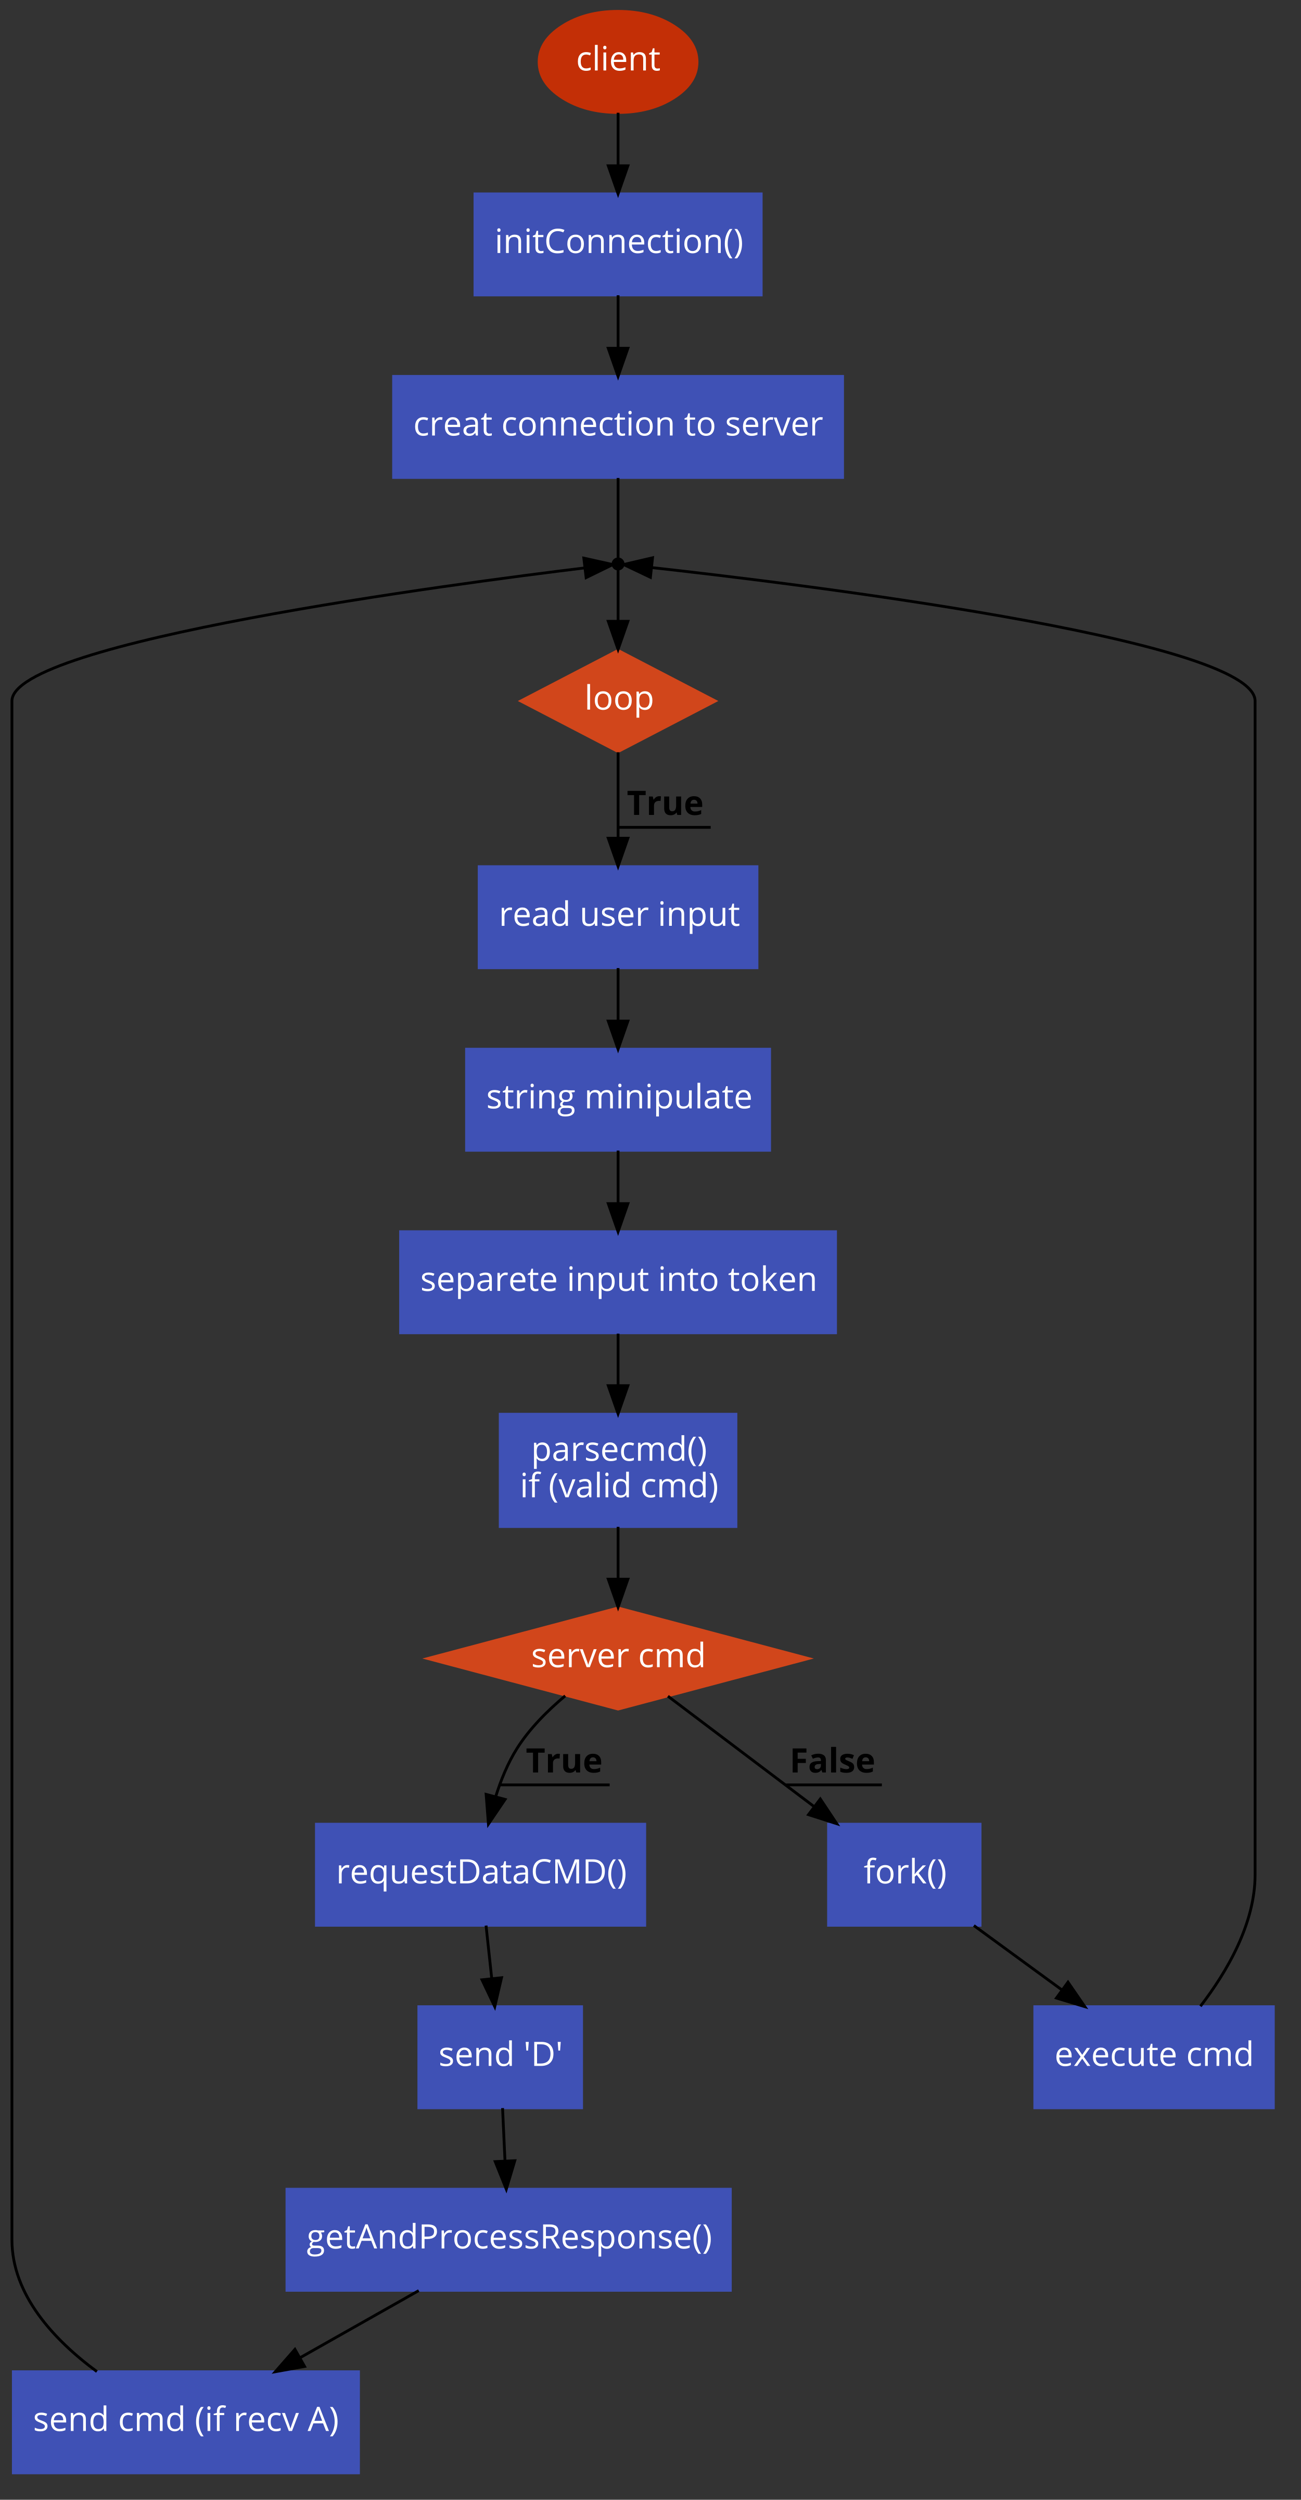 <?xml version="1.0" encoding="UTF-8"?>
<svg xmlns="http://www.w3.org/2000/svg" xmlns:xlink="http://www.w3.org/1999/xlink" width="1153pt" height="2214pt" viewBox="0 0 1153 2214" version="1.1">
<rect x="0" y="0" width="1153" height="2214" fill="#333333" stroke="none"/>
<defs>
<g>
<symbol overflow="visible" id="glyph0-0">
<path style="stroke:none;" d="M 2.812 0 L 2.812 -21.297 L 15.062 -21.297 L 15.062 0 Z M 4.328 -1.516 L 13.547 -1.516 L 13.547 -19.781 L 4.328 -19.781 Z M 4.328 -1.516 "/>
</symbol>
<symbol overflow="visible" id="glyph0-1">
<path style="stroke:none;" d="M 1.672 -7.891 C 1.672 -10.555 2.312 -12.617 3.594 -14.078 C 4.883 -15.535 6.723 -16.266 9.109 -16.266 C 9.879 -16.266 10.645 -16.18 11.406 -16.016 C 12.176 -15.848 12.781 -15.656 13.219 -15.438 L 12.469 -13.375 C 11.938 -13.594 11.352 -13.77 10.719 -13.906 C 10.094 -14.051 9.535 -14.125 9.047 -14.125 C 5.805 -14.125 4.188 -12.051 4.188 -7.906 C 4.188 -5.945 4.582 -4.441 5.375 -3.391 C 6.164 -2.348 7.336 -1.828 8.891 -1.828 C 10.223 -1.828 11.586 -2.113 12.984 -2.688 L 12.984 -0.547 C 11.91 0.016 10.566 0.297 8.953 0.297 C 6.641 0.297 4.848 -0.414 3.578 -1.844 C 2.305 -3.27 1.672 -5.285 1.672 -7.891 Z M 1.672 -7.891 "/>
</symbol>
<symbol overflow="visible" id="glyph0-2">
<path style="stroke:none;" d="M 2.562 0 L 2.562 -22.672 L 4.984 -22.672 L 4.984 0 Z M 2.562 0 "/>
</symbol>
<symbol overflow="visible" id="glyph0-3">
<path style="stroke:none;" d="M 2.359 -20.297 C 2.359 -20.848 2.492 -21.254 2.766 -21.516 C 3.035 -21.773 3.375 -21.906 3.781 -21.906 C 4.176 -21.906 4.516 -21.77 4.797 -21.5 C 5.078 -21.238 5.219 -20.836 5.219 -20.297 C 5.219 -19.754 5.078 -19.348 4.797 -19.078 C 4.516 -18.816 4.176 -18.688 3.781 -18.688 C 3.375 -18.688 3.035 -18.816 2.766 -19.078 C 2.492 -19.348 2.359 -19.754 2.359 -20.297 Z M 2.562 0 L 2.562 -15.969 L 4.984 -15.969 L 4.984 0 Z M 2.562 0 "/>
</symbol>
<symbol overflow="visible" id="glyph0-4">
<path style="stroke:none;" d="M 1.672 -7.859 C 1.672 -10.43 2.305 -12.473 3.578 -13.984 C 4.848 -15.504 6.551 -16.266 8.688 -16.266 C 10.688 -16.266 12.27 -15.602 13.438 -14.281 C 14.602 -12.969 15.188 -11.234 15.188 -9.078 L 15.188 -7.547 L 4.188 -7.547 C 4.227 -5.672 4.695 -4.25 5.594 -3.281 C 6.5 -2.312 7.77 -1.828 9.406 -1.828 C 11.125 -1.828 12.82 -2.188 14.5 -2.906 L 14.5 -0.75 C 13.645 -0.375 12.832 -0.109 12.062 0.047 C 11.301 0.211 10.383 0.297 9.312 0.297 C 6.945 0.297 5.082 -0.422 3.719 -1.859 C 2.352 -3.297 1.672 -5.297 1.672 -7.859 Z M 4.234 -9.516 L 12.594 -9.516 C 12.594 -11.035 12.25 -12.203 11.562 -13.016 C 10.883 -13.828 9.914 -14.234 8.656 -14.234 C 7.375 -14.234 6.348 -13.816 5.578 -12.984 C 4.816 -12.148 4.367 -10.992 4.234 -9.516 Z M 4.234 -9.516 "/>
</symbol>
<symbol overflow="visible" id="glyph0-5">
<path style="stroke:none;" d="M 2.562 0 L 2.562 -15.969 L 4.531 -15.969 L 4.922 -13.781 L 5.047 -13.781 C 5.535 -14.57 6.227 -15.18 7.125 -15.609 C 8.02 -16.047 9.016 -16.266 10.109 -16.266 C 12.035 -16.266 13.484 -15.801 14.453 -14.875 C 15.422 -13.945 15.906 -12.461 15.906 -10.422 L 15.906 0 L 13.5 0 L 13.5 -10.328 C 13.5 -11.629 13.203 -12.598 12.609 -13.234 C 12.016 -13.879 11.086 -14.203 9.828 -14.203 C 8.148 -14.203 6.922 -13.75 6.141 -12.844 C 5.367 -11.945 4.984 -10.457 4.984 -8.375 L 4.984 0 Z M 2.562 0 "/>
</symbol>
<symbol overflow="visible" id="glyph0-6">
<path style="stroke:none;" d="M 0.453 -14.094 L 0.453 -15.25 L 2.734 -16.266 L 3.766 -19.672 L 5.156 -19.672 L 5.156 -15.969 L 9.797 -15.969 L 9.797 -14.094 L 5.156 -14.094 L 5.156 -4.688 C 5.156 -3.727 5.383 -2.988 5.844 -2.469 C 6.301 -1.957 6.926 -1.703 7.719 -1.703 C 8.145 -1.703 8.555 -1.734 8.953 -1.797 C 9.359 -1.859 9.676 -1.926 9.906 -2 L 9.906 -0.141 C 9.645 -0.016 9.258 0.086 8.75 0.172 C 8.238 0.254 7.781 0.297 7.375 0.297 C 4.281 0.297 2.734 -1.332 2.734 -4.594 L 2.734 -14.094 Z M 0.453 -14.094 "/>
</symbol>
<symbol overflow="visible" id="glyph0-7">
<path style="stroke:none;" d="M 1.828 -10.688 C 1.828 -12.875 2.234 -14.789 3.047 -16.438 C 3.867 -18.094 5.055 -19.367 6.609 -20.266 C 8.16 -21.16 9.984 -21.609 12.078 -21.609 C 14.316 -21.609 16.27 -21.203 17.938 -20.391 L 16.891 -18.266 C 15.273 -19.016 13.66 -19.391 12.047 -19.391 C 9.711 -19.391 7.863 -18.609 6.5 -17.047 C 5.145 -15.492 4.469 -13.363 4.469 -10.656 C 4.469 -7.863 5.117 -5.707 6.422 -4.188 C 7.734 -2.664 9.598 -1.906 12.016 -1.906 C 13.504 -1.906 15.203 -2.172 17.109 -2.703 L 17.109 -0.547 C 15.629 0.016 13.805 0.297 11.641 0.297 C 8.504 0.297 6.082 -0.656 4.375 -2.562 C 2.676 -4.469 1.828 -7.176 1.828 -10.688 Z M 1.828 -10.688 "/>
</symbol>
<symbol overflow="visible" id="glyph0-8">
<path style="stroke:none;" d="M 1.672 -8 C 1.672 -10.602 2.32 -12.629 3.625 -14.078 C 4.926 -15.535 6.734 -16.266 9.047 -16.266 C 11.285 -16.266 13.062 -15.52 14.375 -14.031 C 15.688 -12.539 16.344 -10.531 16.344 -8 C 16.344 -5.395 15.688 -3.359 14.375 -1.891 C 13.07 -0.43 11.266 0.297 8.953 0.297 C 7.523 0.297 6.254 -0.035 5.141 -0.703 C 4.035 -1.379 3.18 -2.344 2.578 -3.594 C 1.973 -4.852 1.672 -6.32 1.672 -8 Z M 4.188 -8 C 4.188 -5.957 4.594 -4.398 5.406 -3.328 C 6.219 -2.266 7.414 -1.734 9 -1.734 C 10.582 -1.734 11.785 -2.266 12.609 -3.328 C 13.43 -4.391 13.844 -5.945 13.844 -8 C 13.844 -10.031 13.43 -11.57 12.609 -12.625 C 11.785 -13.676 10.57 -14.203 8.969 -14.203 C 7.383 -14.203 6.191 -13.68 5.391 -12.641 C 4.586 -11.609 4.188 -10.062 4.188 -8 Z M 4.188 -8 "/>
</symbol>
<symbol overflow="visible" id="glyph0-9">
<path style="stroke:none;" d="M 1.188 -8.172 C 1.188 -10.742 1.562 -13.148 2.312 -15.391 C 3.07 -17.641 4.16 -19.609 5.578 -21.297 L 7.938 -21.297 C 6.539 -19.422 5.488 -17.363 4.781 -15.125 C 4.082 -12.883 3.734 -10.578 3.734 -8.203 C 3.734 -5.867 4.094 -3.586 4.812 -1.359 C 5.531 0.859 6.562 2.883 7.906 4.719 L 5.578 4.719 C 4.148 3.07 3.062 1.145 2.312 -1.062 C 1.562 -3.27 1.188 -5.641 1.188 -8.172 Z M 1.188 -8.172 "/>
</symbol>
<symbol overflow="visible" id="glyph0-10">
<path style="stroke:none;" d="M 0.891 -21.297 L 3.25 -21.297 C 4.676 -19.598 5.766 -17.625 6.516 -15.375 C 7.266 -13.125 7.641 -10.723 7.641 -8.172 C 7.641 -5.617 7.258 -3.238 6.5 -1.031 C 5.75 1.164 4.664 3.082 3.25 4.719 L 0.922 4.719 C 2.266 2.895 3.297 0.867 4.016 -1.359 C 4.734 -3.586 5.094 -5.867 5.094 -8.203 C 5.094 -10.578 4.738 -12.883 4.031 -15.125 C 3.332 -17.363 2.285 -19.422 0.891 -21.297 Z M 0.891 -21.297 "/>
</symbol>
<symbol overflow="visible" id="glyph0-11">
<path style="stroke:none;" d="M 2.562 0 L 2.562 -15.969 L 4.562 -15.969 L 4.844 -13.016 L 4.953 -13.016 C 5.547 -14.055 6.258 -14.859 7.094 -15.422 C 7.926 -15.984 8.844 -16.266 9.844 -16.266 C 10.562 -16.266 11.203 -16.207 11.766 -16.094 L 11.422 -13.844 C 10.766 -13.988 10.18 -14.062 9.672 -14.062 C 8.379 -14.062 7.273 -13.535 6.359 -12.484 C 5.441 -11.441 4.984 -10.133 4.984 -8.562 L 4.984 0 Z M 2.562 0 "/>
</symbol>
<symbol overflow="visible" id="glyph0-12">
<path style="stroke:none;" d="M 1.375 -4.422 C 1.375 -7.641 3.953 -9.328 9.109 -9.484 L 11.812 -9.578 L 11.812 -10.562 C 11.812 -11.812 11.539 -12.734 11 -13.328 C 10.469 -13.93 9.609 -14.234 8.422 -14.234 C 7.086 -14.234 5.582 -13.828 3.906 -13.016 L 3.156 -14.859 C 3.945 -15.285 4.812 -15.617 5.75 -15.859 C 6.688 -16.109 7.625 -16.234 8.562 -16.234 C 10.469 -16.234 11.879 -15.812 12.797 -14.969 C 13.711 -14.125 14.172 -12.77 14.172 -10.906 L 14.172 0 L 12.391 0 L 11.906 -2.266 L 11.781 -2.266 C 10.988 -1.266 10.195 -0.586 9.406 -0.234 C 8.613 0.117 7.625 0.297 6.438 0.297 C 4.852 0.297 3.613 -0.109 2.719 -0.922 C 1.82 -1.742 1.375 -2.91 1.375 -4.422 Z M 3.906 -4.391 C 3.906 -3.516 4.172 -2.848 4.703 -2.391 C 5.234 -1.93 5.973 -1.703 6.922 -1.703 C 8.43 -1.703 9.613 -2.113 10.469 -2.938 C 11.332 -3.77 11.766 -4.926 11.766 -6.406 L 11.766 -7.859 L 9.344 -7.75 C 7.414 -7.688 6.023 -7.391 5.172 -6.859 C 4.328 -6.328 3.906 -5.504 3.906 -4.391 Z M 3.906 -4.391 "/>
</symbol>
<symbol overflow="visible" id="glyph0-13">
<path style="stroke:none;" d=""/>
</symbol>
<symbol overflow="visible" id="glyph0-14">
<path style="stroke:none;" d="M 1.547 -12.047 C 1.547 -13.348 2.07 -14.375 3.125 -15.125 C 4.188 -15.883 5.641 -16.266 7.484 -16.266 C 9.203 -16.266 10.883 -15.914 12.531 -15.219 L 11.672 -13.25 C 10.066 -13.906 8.613 -14.234 7.312 -14.234 C 6.164 -14.234 5.301 -14.051 4.719 -13.688 C 4.133 -13.332 3.844 -12.844 3.844 -12.219 C 3.844 -11.781 3.953 -11.41 4.172 -11.109 C 4.391 -10.816 4.738 -10.531 5.219 -10.25 C 5.707 -9.977 6.645 -9.586 8.031 -9.078 C 9.926 -8.391 11.207 -7.695 11.875 -7 C 12.539 -6.301 12.875 -5.422 12.875 -4.359 C 12.875 -2.867 12.316 -1.719 11.203 -0.906 C 10.098 -0.102 8.547 0.297 6.547 0.297 C 4.422 0.297 2.77 -0.039 1.594 -0.719 L 1.594 -2.953 C 2.352 -2.566 3.172 -2.258 4.047 -2.031 C 4.93 -1.812 5.781 -1.703 6.594 -1.703 C 7.863 -1.703 8.836 -1.906 9.516 -2.312 C 10.191 -2.719 10.531 -3.332 10.531 -4.156 C 10.531 -4.77 10.258 -5.297 9.719 -5.734 C 9.188 -6.18 8.141 -6.707 6.578 -7.312 C 5.086 -7.863 4.031 -8.348 3.406 -8.766 C 2.781 -9.18 2.312 -9.648 2 -10.172 C 1.695 -10.691 1.547 -11.316 1.547 -12.047 Z M 1.547 -12.047 "/>
</symbol>
<symbol overflow="visible" id="glyph0-15">
<path style="stroke:none;" d="M 0 -15.969 L 2.594 -15.969 L 6.031 -6.5 C 6.812 -4.281 7.27 -2.844 7.406 -2.188 L 7.516 -2.188 C 7.617 -2.695 7.957 -3.758 8.531 -5.375 C 9.102 -7 10.379 -10.531 12.359 -15.969 L 14.953 -15.969 L 8.891 0 L 6.062 0 Z M 0 -15.969 "/>
</symbol>
<symbol overflow="visible" id="glyph0-16">
<path style="stroke:none;" d="M 2.562 7.172 L 2.562 -15.969 L 4.531 -15.969 L 4.859 -13.781 L 4.984 -13.781 C 5.609 -14.656 6.332 -15.285 7.156 -15.672 C 7.977 -16.066 8.926 -16.266 10 -16.266 C 12.113 -16.266 13.742 -15.539 14.891 -14.094 C 16.047 -12.645 16.625 -10.613 16.625 -8 C 16.625 -5.375 16.035 -3.332 14.859 -1.875 C 13.691 -0.426 12.07 0.297 10 0.297 C 8.957 0.297 8.004 0.102 7.141 -0.281 C 6.285 -0.664 5.566 -1.254 4.984 -2.047 L 4.812 -2.047 C 4.926 -1.117 4.984 -0.238 4.984 0.594 L 4.984 7.172 Z M 4.984 -8 C 4.984 -5.758 5.359 -4.156 6.109 -3.188 C 6.859 -2.219 8.055 -1.734 9.703 -1.734 C 11.086 -1.734 12.172 -2.289 12.953 -3.406 C 13.734 -4.52 14.125 -6.062 14.125 -8.031 C 14.125 -10.02 13.734 -11.547 12.953 -12.609 C 12.172 -13.672 11.066 -14.203 9.641 -14.203 C 8.016 -14.203 6.836 -13.75 6.109 -12.844 C 5.379 -11.945 5.004 -10.516 4.984 -8.547 Z M 4.984 -8 "/>
</symbol>
<symbol overflow="visible" id="glyph0-17">
<path style="stroke:none;" d="M 1.672 -7.938 C 1.672 -10.57 2.254 -12.617 3.422 -14.078 C 4.586 -15.535 6.211 -16.266 8.297 -16.266 C 10.461 -16.266 12.125 -15.477 13.281 -13.906 L 13.469 -13.906 L 13.359 -15.047 L 13.297 -16.172 L 13.297 -22.672 L 15.719 -22.672 L 15.719 0 L 13.75 0 L 13.438 -2.141 L 13.297 -2.141 C 12.18 -0.516 10.516 0.297 8.297 0.297 C 6.203 0.297 4.57 -0.414 3.406 -1.844 C 2.25 -3.281 1.672 -5.312 1.672 -7.938 Z M 4.188 -7.906 C 4.188 -5.875 4.555 -4.336 5.297 -3.297 C 6.047 -2.254 7.145 -1.734 8.594 -1.734 C 10.25 -1.734 11.445 -2.18 12.188 -3.078 C 12.926 -3.984 13.297 -5.438 13.297 -7.438 L 13.297 -7.938 C 13.297 -10.207 12.922 -11.82 12.172 -12.781 C 11.422 -13.75 10.219 -14.234 8.562 -14.234 C 7.145 -14.234 6.062 -13.68 5.312 -12.578 C 4.562 -11.473 4.188 -9.914 4.188 -7.906 Z M 4.188 -7.906 "/>
</symbol>
<symbol overflow="visible" id="glyph0-18">
<path style="stroke:none;" d="M 2.391 -5.516 L 2.391 -15.969 L 4.844 -15.969 L 4.844 -5.609 C 4.844 -4.305 5.133 -3.332 5.719 -2.688 C 6.312 -2.051 7.242 -1.734 8.516 -1.734 C 10.18 -1.734 11.398 -2.188 12.172 -3.094 C 12.941 -4.008 13.328 -5.504 13.328 -7.578 L 13.328 -15.969 L 15.75 -15.969 L 15.75 0 L 13.75 0 L 13.406 -2.141 L 13.281 -2.141 C 12.781 -1.359 12.086 -0.754 11.203 -0.328 C 10.328 0.086 9.328 0.297 8.203 0.297 C 6.266 0.297 4.812 -0.164 3.844 -1.094 C 2.875 -2.02 2.391 -3.492 2.391 -5.516 Z M 2.391 -5.516 "/>
</symbol>
<symbol overflow="visible" id="glyph0-19">
<path style="stroke:none;" d="M 0.562 2.703 C 0.562 1.734 0.875 0.895 1.5 0.188 C 2.125 -0.52 3 -1 4.125 -1.25 C 3.719 -1.438 3.375 -1.723 3.094 -2.109 C 2.82 -2.504 2.688 -2.957 2.688 -3.469 C 2.688 -4.051 2.836 -4.562 3.141 -5 C 3.453 -5.438 3.945 -5.859 4.625 -6.266 C 3.789 -6.609 3.113 -7.188 2.594 -8 C 2.082 -8.812 1.828 -9.742 1.828 -10.797 C 1.828 -12.547 2.348 -13.895 3.391 -14.844 C 4.441 -15.789 5.93 -16.266 7.859 -16.266 C 8.691 -16.266 9.441 -16.164 10.109 -15.969 L 15.641 -15.969 L 15.641 -14.438 L 12.672 -14.094 C 12.941 -13.75 13.188 -13.301 13.406 -12.75 C 13.625 -12.207 13.734 -11.594 13.734 -10.906 C 13.734 -9.332 13.195 -8.078 12.125 -7.141 C 11.051 -6.211 9.582 -5.75 7.719 -5.75 C 7.25 -5.75 6.801 -5.789 6.375 -5.875 C 5.352 -5.332 4.844 -4.645 4.844 -3.812 C 4.844 -3.375 5.02 -3.051 5.375 -2.844 C 5.738 -2.633 6.359 -2.531 7.234 -2.531 L 10.062 -2.531 C 11.789 -2.531 13.117 -2.164 14.047 -1.438 C 14.973 -0.707 15.438 0.348 15.438 1.734 C 15.438 3.504 14.723 4.852 13.297 5.781 C 11.879 6.707 9.812 7.172 7.094 7.172 C 5.008 7.172 3.398 6.781 2.266 6 C 1.129 5.227 0.562 4.129 0.562 2.703 Z M 2.906 2.688 C 2.906 3.551 3.266 4.203 3.984 4.641 C 4.711 5.086 5.758 5.312 7.125 5.312 C 9.156 5.312 10.656 5.008 11.625 4.406 C 12.602 3.801 13.094 2.977 13.094 1.938 C 13.094 1.07 12.828 0.473 12.297 0.141 C 11.766 -0.191 10.758 -0.359 9.281 -0.359 L 6.375 -0.359 C 5.281 -0.359 4.426 -0.098 3.812 0.422 C 3.207 0.941 2.906 1.695 2.906 2.688 Z M 4.219 -10.859 C 4.219 -9.742 4.531 -8.898 5.156 -8.328 C 5.789 -7.754 6.672 -7.469 7.797 -7.469 C 10.16 -7.469 11.344 -8.613 11.344 -10.906 C 11.344 -13.301 10.145 -14.5 7.75 -14.5 C 6.613 -14.5 5.738 -14.191 5.125 -13.578 C 4.52 -12.961 4.219 -12.055 4.219 -10.859 Z M 4.219 -10.859 "/>
</symbol>
<symbol overflow="visible" id="glyph0-20">
<path style="stroke:none;" d="M 2.562 0 L 2.562 -15.969 L 4.531 -15.969 L 4.922 -13.781 L 5.047 -13.781 C 5.504 -14.562 6.145 -15.172 6.969 -15.609 C 7.801 -16.047 8.734 -16.266 9.766 -16.266 C 12.266 -16.266 13.895 -15.359 14.656 -13.547 L 14.781 -13.547 C 15.25 -14.391 15.938 -15.051 16.844 -15.531 C 17.75 -16.02 18.781 -16.266 19.938 -16.266 C 21.738 -16.266 23.086 -15.801 23.984 -14.875 C 24.891 -13.945 25.344 -12.461 25.344 -10.422 L 25.344 0 L 22.922 0 L 22.922 -10.391 C 22.922 -11.66 22.648 -12.613 22.109 -13.25 C 21.566 -13.883 20.723 -14.203 19.578 -14.203 C 18.066 -14.203 16.953 -13.77 16.234 -12.906 C 15.516 -12.039 15.156 -10.711 15.156 -8.922 L 15.156 0 L 12.734 0 L 12.734 -10.391 C 12.734 -11.66 12.461 -12.613 11.922 -13.25 C 11.379 -13.883 10.531 -14.203 9.375 -14.203 C 7.852 -14.203 6.738 -13.75 6.031 -12.844 C 5.332 -11.938 4.984 -10.445 4.984 -8.375 L 4.984 0 Z M 2.562 0 "/>
</symbol>
<symbol overflow="visible" id="glyph0-21">
<path style="stroke:none;" d="M 2.562 0 L 2.562 -22.672 L 4.953 -22.672 L 4.953 -10.656 C 4.953 -10.113 4.914 -9.285 4.844 -8.172 L 4.953 -8.172 C 5.367 -8.766 6.004 -9.539 6.859 -10.5 L 12.016 -15.969 L 14.891 -15.969 L 8.422 -9.172 L 15.344 0 L 12.422 0 L 6.781 -7.547 L 4.953 -5.969 L 4.953 0 Z M 2.562 0 "/>
</symbol>
<symbol overflow="visible" id="glyph0-22">
<path style="stroke:none;" d="M 0.422 -14.094 L 0.422 -15.188 L 3.281 -16.062 L 3.281 -16.953 C 3.281 -20.867 4.992 -22.828 8.422 -22.828 C 9.266 -22.828 10.254 -22.66 11.391 -22.328 L 10.766 -20.391 C 9.836 -20.691 9.039 -20.844 8.375 -20.844 C 7.469 -20.844 6.797 -20.535 6.359 -19.922 C 5.922 -19.316 5.703 -18.344 5.703 -17 L 5.703 -15.969 L 9.766 -15.969 L 9.766 -14.094 L 5.703 -14.094 L 5.703 0 L 3.281 0 L 3.281 -14.094 Z M 0.422 -14.094 "/>
</symbol>
<symbol overflow="visible" id="glyph0-23">
<path style="stroke:none;" d="M 1.672 -7.938 C 1.672 -10.551 2.254 -12.594 3.422 -14.062 C 4.586 -15.531 6.211 -16.266 8.297 -16.266 C 10.473 -16.266 12.148 -15.438 13.328 -13.781 L 13.469 -13.781 L 13.812 -15.969 L 15.719 -15.969 L 15.719 7.172 L 13.297 7.172 L 13.297 0.328 C 13.297 -0.641 13.352 -1.461 13.469 -2.141 L 13.281 -2.141 C 12.156 -0.516 10.473 0.297 8.234 0.297 C 6.172 0.297 4.562 -0.426 3.406 -1.875 C 2.25 -3.32 1.672 -5.344 1.672 -7.938 Z M 4.188 -7.906 C 4.188 -5.895 4.555 -4.363 5.297 -3.312 C 6.035 -2.258 7.133 -1.734 8.594 -1.734 C 10.207 -1.734 11.383 -2.164 12.125 -3.031 C 12.863 -3.895 13.254 -5.352 13.297 -7.406 L 13.297 -7.938 C 13.297 -10.176 12.914 -11.785 12.156 -12.766 C 11.406 -13.742 10.207 -14.234 8.562 -14.234 C 7.145 -14.234 6.062 -13.68 5.312 -12.578 C 4.562 -11.473 4.188 -9.914 4.188 -7.906 Z M 4.188 -7.906 "/>
</symbol>
<symbol overflow="visible" id="glyph0-24">
<path style="stroke:none;" d="M 2.922 0 L 2.922 -21.297 L 9.453 -21.297 C 12.766 -21.297 15.336 -20.379 17.172 -18.547 C 19.016 -16.711 19.938 -14.148 19.938 -10.859 C 19.938 -7.336 18.977 -4.645 17.062 -2.781 C 15.156 -0.926 12.41 0 8.828 0 Z M 5.406 -2.141 L 8.422 -2.141 C 11.379 -2.141 13.598 -2.863 15.078 -4.312 C 16.566 -5.77 17.312 -7.922 17.312 -10.766 C 17.312 -13.547 16.613 -15.641 15.219 -17.047 C 13.82 -18.453 11.75 -19.156 9 -19.156 L 5.406 -19.156 Z M 5.406 -2.141 "/>
</symbol>
<symbol overflow="visible" id="glyph0-25">
<path style="stroke:none;" d="M 2.922 0 L 2.922 -21.297 L 6.656 -21.297 L 13.406 -3.734 L 13.516 -3.734 L 20.328 -21.297 L 24.031 -21.297 L 24.031 0 L 21.547 0 L 21.547 -13.734 C 21.547 -15.305 21.613 -17.016 21.75 -18.859 L 21.641 -18.859 L 14.359 0 L 12.359 0 L 5.125 -18.891 L 5.016 -18.891 C 5.148 -17.391 5.219 -15.609 5.219 -13.547 L 5.219 0 Z M 2.922 0 "/>
</symbol>
<symbol overflow="visible" id="glyph0-26">
<path style="stroke:none;" d="M 1.938 -21.297 L 4.656 -21.297 L 4.062 -13.609 L 2.531 -13.609 Z M 1.938 -21.297 "/>
</symbol>
<symbol overflow="visible" id="glyph0-27">
<path style="stroke:none;" d="M 0 0 L 8.422 -21.391 L 10.5 -21.391 L 18.891 0 L 16.328 0 L 13.672 -6.781 L 5.125 -6.781 L 2.5 0 Z M 6 -9 L 12.891 -9 L 10.422 -15.609 C 10.098 -16.441 9.766 -17.469 9.422 -18.688 C 9.211 -17.75 8.91 -16.723 8.516 -15.609 Z M 6 -9 "/>
</symbol>
<symbol overflow="visible" id="glyph0-28">
<path style="stroke:none;" d="M 2.922 0 L 2.922 -21.297 L 8.453 -21.297 C 13.773 -21.297 16.438 -19.227 16.438 -15.094 C 16.438 -12.938 15.695 -11.273 14.219 -10.109 C 12.75 -8.953 10.645 -8.375 7.906 -8.375 L 5.406 -8.375 L 5.406 0 Z M 5.406 -10.5 L 7.641 -10.5 C 9.828 -10.5 11.41 -10.852 12.391 -11.562 C 13.379 -12.281 13.875 -13.422 13.875 -14.984 C 13.875 -16.391 13.41 -17.438 12.484 -18.125 C 11.566 -18.812 10.129 -19.156 8.172 -19.156 L 5.406 -19.156 Z M 5.406 -10.5 "/>
</symbol>
<symbol overflow="visible" id="glyph0-29">
<path style="stroke:none;" d="M 2.922 0 L 2.922 -21.297 L 8.766 -21.297 C 11.379 -21.297 13.312 -20.797 14.562 -19.797 C 15.812 -18.797 16.438 -17.289 16.438 -15.281 C 16.438 -12.469 15.008 -10.566 12.156 -9.578 L 17.938 0 L 15.016 0 L 9.844 -8.859 L 5.406 -8.859 L 5.406 0 Z M 5.406 -10.984 L 8.797 -10.984 C 10.547 -10.984 11.828 -11.332 12.641 -12.031 C 13.461 -12.727 13.875 -13.77 13.875 -15.156 C 13.875 -16.562 13.457 -17.578 12.625 -18.203 C 11.789 -18.828 10.457 -19.141 8.625 -19.141 L 5.406 -19.141 Z M 5.406 -10.984 "/>
</symbol>
<symbol overflow="visible" id="glyph0-30">
<path style="stroke:none;" d="M 0.562 0 L 6.406 -8.172 L 0.859 -15.969 L 3.609 -15.969 L 7.828 -9.844 L 12.016 -15.969 L 14.75 -15.969 L 9.188 -8.172 L 15.031 0 L 12.297 0 L 7.828 -6.469 L 3.312 0 Z M 0.562 0 "/>
</symbol>
<symbol overflow="visible" id="glyph1-0">
<path style="stroke:none;" d="M 2.812 0 L 2.812 -21.297 L 15.062 -21.297 L 15.062 0 Z M 4.328 -1.516 L 13.547 -1.516 L 13.547 -19.781 L 4.328 -19.781 Z M 4.328 -1.516 "/>
</symbol>
<symbol overflow="visible" id="glyph1-1">
<path style="stroke:none;" d=""/>
</symbol>
<symbol overflow="visible" id="glyph1-2">
<path style="stroke:none;" d="M 0.594 -17.547 L 0.594 -21.297 L 16.688 -21.297 L 16.688 -17.547 L 10.906 -17.547 L 10.906 0 L 6.375 0 L 6.375 -17.547 Z M 0.594 -17.547 "/>
</symbol>
<symbol overflow="visible" id="glyph1-3">
<path style="stroke:none;" d="M 2.328 0 L 2.328 -16.297 L 5.703 -16.297 L 6.359 -13.547 L 6.578 -13.547 C 7.078 -14.461 7.754 -15.195 8.609 -15.75 C 9.473 -16.312 10.41 -16.594 11.422 -16.594 C 12.023 -16.594 12.523 -16.551 12.922 -16.469 L 12.594 -12.297 C 12.227 -12.391 11.789 -12.438 11.281 -12.438 C 9.863 -12.438 8.758 -12.07 7.969 -11.344 C 7.176 -10.625 6.781 -9.609 6.781 -8.297 L 6.781 0 Z M 2.328 0 "/>
</symbol>
<symbol overflow="visible" id="glyph1-4">
<path style="stroke:none;" d="M 2.25 -5.672 L 2.25 -16.297 L 6.688 -16.297 L 6.688 -6.781 C 6.688 -5.602 6.895 -4.719 7.312 -4.125 C 7.727 -3.539 8.395 -3.25 9.312 -3.25 C 10.551 -3.25 11.445 -3.66 12 -4.484 C 12.562 -5.316 12.844 -6.695 12.844 -8.625 L 12.844 -16.297 L 17.281 -16.297 L 17.281 0 L 13.875 0 L 13.281 -2.078 L 13.047 -2.078 C 12.566 -1.328 11.891 -0.742 11.016 -0.328 C 10.141 0.086 9.145 0.297 8.031 0.297 C 6.113 0.297 4.672 -0.211 3.703 -1.234 C 2.734 -2.266 2.25 -3.742 2.25 -5.672 Z M 2.25 -5.672 "/>
</symbol>
<symbol overflow="visible" id="glyph1-5">
<path style="stroke:none;" d="M 1.344 -8.031 C 1.344 -10.758 2.023 -12.867 3.391 -14.359 C 4.754 -15.848 6.641 -16.594 9.047 -16.594 C 11.348 -16.594 13.141 -15.938 14.422 -14.625 C 15.703 -13.312 16.344 -11.5 16.344 -9.188 L 16.344 -7.031 L 5.844 -7.031 C 5.895 -5.77 6.27 -4.785 6.969 -4.078 C 7.664 -3.367 8.645 -3.016 9.906 -3.016 C 10.883 -3.016 11.812 -3.113 12.688 -3.312 C 13.562 -3.52 14.477 -3.848 15.438 -4.297 L 15.438 -0.859 C 14.656 -0.473 13.82 -0.188 12.938 0 C 12.051 0.195 10.973 0.297 9.703 0.297 C 7.078 0.297 5.023 -0.426 3.547 -1.875 C 2.078 -3.32 1.344 -5.375 1.344 -8.031 Z M 5.953 -10 L 12.188 -10 C 12.164 -11.094 11.875 -11.938 11.312 -12.531 C 10.758 -13.133 10.016 -13.438 9.078 -13.438 C 8.141 -13.438 7.398 -13.133 6.859 -12.531 C 6.328 -11.938 6.023 -11.094 5.953 -10 Z M 5.953 -10 "/>
</symbol>
<symbol overflow="visible" id="glyph1-6">
<path style="stroke:none;" d="M 2.688 0 L 2.688 -21.297 L 14.891 -21.297 L 14.891 -17.609 L 7.125 -17.609 L 7.125 -12.109 L 14.359 -12.109 L 14.359 -8.422 L 7.125 -8.422 L 7.125 0 Z M 2.688 0 "/>
</symbol>
<symbol overflow="visible" id="glyph1-7">
<path style="stroke:none;" d="M 1.25 -4.859 C 1.25 -6.598 1.852 -7.875 3.062 -8.688 C 4.27 -9.508 6.098 -9.969 8.547 -10.062 L 11.359 -10.141 L 11.359 -10.859 C 11.359 -12.504 10.516 -13.328 8.828 -13.328 C 7.523 -13.328 5.992 -12.938 4.234 -12.156 L 2.766 -15.156 C 4.641 -16.133 6.719 -16.625 9 -16.625 C 11.188 -16.625 12.863 -16.145 14.031 -15.188 C 15.195 -14.238 15.781 -12.797 15.781 -10.859 L 15.781 0 L 12.672 0 L 11.812 -2.219 L 11.703 -2.219 C 10.953 -1.27 10.18 -0.613 9.391 -0.25 C 8.598 0.113 7.566 0.297 6.297 0.297 C 4.734 0.297 3.5 -0.148 2.594 -1.047 C 1.695 -1.941 1.25 -3.211 1.25 -4.859 Z M 5.812 -4.844 C 5.812 -3.582 6.531 -2.953 7.969 -2.953 C 9 -2.953 9.82 -3.25 10.438 -3.844 C 11.051 -4.438 11.359 -5.223 11.359 -6.203 L 11.359 -7.547 L 9.641 -7.484 C 8.348 -7.453 7.383 -7.223 6.75 -6.797 C 6.125 -6.367 5.812 -5.719 5.812 -4.844 Z M 5.812 -4.844 "/>
</symbol>
<symbol overflow="visible" id="glyph1-8">
<path style="stroke:none;" d="M 2.328 0 L 2.328 -22.672 L 6.781 -22.672 L 6.781 0 Z M 2.328 0 "/>
</symbol>
<symbol overflow="visible" id="glyph1-9">
<path style="stroke:none;" d="M 1.344 -12.047 C 1.344 -13.492 1.898 -14.613 3.016 -15.406 C 4.141 -16.195 5.734 -16.594 7.797 -16.594 C 9.754 -16.594 11.66 -16.164 13.516 -15.312 L 12.188 -12.109 C 11.363 -12.461 10.598 -12.75 9.891 -12.969 C 9.18 -13.188 8.457 -13.297 7.719 -13.297 C 6.406 -13.297 5.75 -12.941 5.75 -12.234 C 5.75 -11.836 5.961 -11.492 6.391 -11.203 C 6.816 -10.91 7.742 -10.477 9.172 -9.906 C 10.441 -9.395 11.375 -8.914 11.969 -8.469 C 12.562 -8.02 13 -7.504 13.281 -6.922 C 13.562 -6.336 13.703 -5.645 13.703 -4.844 C 13.703 -3.164 13.117 -1.891 11.953 -1.016 C 10.797 -0.141 9.062 0.297 6.75 0.297 C 5.562 0.297 4.551 0.211 3.719 0.047 C 2.883 -0.109 2.102 -0.344 1.375 -0.656 L 1.375 -4.328 C 2.195 -3.941 3.125 -3.613 4.156 -3.344 C 5.195 -3.082 6.109 -2.953 6.891 -2.953 C 8.504 -2.953 9.312 -3.422 9.312 -4.359 C 9.312 -4.703 9.203 -4.984 8.984 -5.203 C 8.773 -5.422 8.406 -5.672 7.875 -5.953 C 7.352 -6.234 6.656 -6.555 5.781 -6.922 C 4.531 -7.441 3.609 -7.926 3.016 -8.375 C 2.43 -8.82 2.004 -9.332 1.734 -9.906 C 1.473 -10.488 1.344 -11.203 1.344 -12.047 Z M 1.344 -12.047 "/>
</symbol>
</g>
<radialGradient id="radial0" gradientUnits="userSpaceOnUse" cx="0.5" cy="0.5" fx="0.9" fy="0.9" r="1" gradientTransform="matrix(56.27,0,0,36,187.865,-876.6)">
<stop offset="0" style="stop-color:rgb(76.471%,18.431%,2.353%);stop-opacity:1;"/>
<stop offset="1" style="stop-color:rgb(76.471%,18.431%,2.353%);stop-opacity:1;"/>
</radialGradient>
<radialGradient id="radial1" gradientUnits="userSpaceOnUse" cx="0.5" cy="0.5" fx="0.9" fy="0.9" r="1" gradientTransform="matrix(102,0,0,36,165,-811.6)">
<stop offset="0" style="stop-color:rgb(24.706%,31.765%,70.98%);stop-opacity:1;"/>
<stop offset="1" style="stop-color:rgb(24.706%,31.765%,70.98%);stop-opacity:1;"/>
</radialGradient>
<radialGradient id="radial2" gradientUnits="userSpaceOnUse" cx="0.5" cy="0.5" fx="0.9" fy="0.9" r="1" gradientTransform="matrix(160,0,0,36,136,-746.6)">
<stop offset="0" style="stop-color:rgb(24.706%,31.765%,70.98%);stop-opacity:1;"/>
<stop offset="1" style="stop-color:rgb(24.706%,31.765%,70.98%);stop-opacity:1;"/>
</radialGradient>
<radialGradient id="radial3" gradientUnits="userSpaceOnUse" cx="0.5" cy="0.5" fx="0.9" fy="0.9" r="1" gradientTransform="matrix(69.294,0,0,36,181.353,-649)">
<stop offset="0" style="stop-color:rgb(81.961%,27.451%,10.588%);stop-opacity:1;"/>
<stop offset="1" style="stop-color:rgb(81.961%,27.451%,10.588%);stop-opacity:1;"/>
</radialGradient>
<radialGradient id="radial4" gradientUnits="userSpaceOnUse" cx="0.5" cy="0.5" fx="0.9" fy="0.9" r="1" gradientTransform="matrix(99,0,0,36,166.5,-572)">
<stop offset="0" style="stop-color:rgb(24.706%,31.765%,70.98%);stop-opacity:1;"/>
<stop offset="1" style="stop-color:rgb(24.706%,31.765%,70.98%);stop-opacity:1;"/>
</radialGradient>
<radialGradient id="radial5" gradientUnits="userSpaceOnUse" cx="0.5" cy="0.5" fx="0.9" fy="0.9" r="1" gradientTransform="matrix(108,0,0,36,162,-507)">
<stop offset="0" style="stop-color:rgb(24.706%,31.765%,70.98%);stop-opacity:1;"/>
<stop offset="1" style="stop-color:rgb(24.706%,31.765%,70.98%);stop-opacity:1;"/>
</radialGradient>
<radialGradient id="radial6" gradientUnits="userSpaceOnUse" cx="0.5" cy="0.5" fx="0.9" fy="0.9" r="1" gradientTransform="matrix(155,0,0,36,138.5,-442)">
<stop offset="0" style="stop-color:rgb(24.706%,31.765%,70.98%);stop-opacity:1;"/>
<stop offset="1" style="stop-color:rgb(24.706%,31.765%,70.98%);stop-opacity:1;"/>
</radialGradient>
<radialGradient id="radial7" gradientUnits="userSpaceOnUse" cx="0.5" cy="0.5" fx="0.9" fy="0.9" r="1" gradientTransform="matrix(84,0,0,40,174,-377)">
<stop offset="0" style="stop-color:rgb(24.706%,31.765%,70.98%);stop-opacity:1;"/>
<stop offset="1" style="stop-color:rgb(24.706%,31.765%,70.98%);stop-opacity:1;"/>
</radialGradient>
<radialGradient id="radial8" gradientUnits="userSpaceOnUse" cx="0.5" cy="0.5" fx="0.9" fy="0.9" r="1" gradientTransform="matrix(135.618,0,0,36,148.191,-308)">
<stop offset="0" style="stop-color:rgb(81.961%,27.451%,10.588%);stop-opacity:1;"/>
<stop offset="1" style="stop-color:rgb(81.961%,27.451%,10.588%);stop-opacity:1;"/>
</radialGradient>
<radialGradient id="radial9" gradientUnits="userSpaceOnUse" cx="0.5" cy="0.5" fx="0.9" fy="0.9" r="1" gradientTransform="matrix(117,0,0,36,108.5,-231)">
<stop offset="0" style="stop-color:rgb(24.706%,31.765%,70.98%);stop-opacity:1;"/>
<stop offset="1" style="stop-color:rgb(24.706%,31.765%,70.98%);stop-opacity:1;"/>
</radialGradient>
<radialGradient id="radial10" gradientUnits="userSpaceOnUse" cx="0.5" cy="0.5" fx="0.9" fy="0.9" r="1" gradientTransform="matrix(54,0,0,36,291,-231)">
<stop offset="0" style="stop-color:rgb(24.706%,31.765%,70.98%);stop-opacity:1;"/>
<stop offset="1" style="stop-color:rgb(24.706%,31.765%,70.98%);stop-opacity:1;"/>
</radialGradient>
<radialGradient id="radial11" gradientUnits="userSpaceOnUse" cx="0.5" cy="0.5" fx="0.9" fy="0.9" r="1" gradientTransform="matrix(58,0,0,36,145,-166)">
<stop offset="0" style="stop-color:rgb(24.706%,31.765%,70.98%);stop-opacity:1;"/>
<stop offset="1" style="stop-color:rgb(24.706%,31.765%,70.98%);stop-opacity:1;"/>
</radialGradient>
<radialGradient id="radial12" gradientUnits="userSpaceOnUse" cx="0.5" cy="0.5" fx="0.9" fy="0.9" r="1" gradientTransform="matrix(158,0,0,36,98,-101)">
<stop offset="0" style="stop-color:rgb(24.706%,31.765%,70.98%);stop-opacity:1;"/>
<stop offset="1" style="stop-color:rgb(24.706%,31.765%,70.98%);stop-opacity:1;"/>
</radialGradient>
<radialGradient id="radial13" gradientUnits="userSpaceOnUse" cx="0.5" cy="0.5" fx="0.9" fy="0.9" r="1" gradientTransform="matrix(123,0,0,36,0.5,-36)">
<stop offset="0" style="stop-color:rgb(24.706%,31.765%,70.98%);stop-opacity:1;"/>
<stop offset="1" style="stop-color:rgb(24.706%,31.765%,70.98%);stop-opacity:1;"/>
</radialGradient>
<radialGradient id="radial14" gradientUnits="userSpaceOnUse" cx="0.5" cy="0.5" fx="0.9" fy="0.9" r="1" gradientTransform="matrix(85,0,0,36,364.5,-166)">
<stop offset="0" style="stop-color:rgb(24.706%,31.765%,70.98%);stop-opacity:1;"/>
<stop offset="1" style="stop-color:rgb(24.706%,31.765%,70.98%);stop-opacity:1;"/>
</radialGradient>
</defs>
<g id="surface1">
<path style="fill-rule:nonzero;fill:url(#radial0);stroke-width:1;stroke-linecap:butt;stroke-linejoin:miter;stroke:rgb(76.471%,18.431%,2.353%);stroke-opacity:1;stroke-miterlimit:4;" d="M 244.135 -858.601 C 244.135 -853.63 241.389 -849.386 235.895 -845.873 C 230.4 -842.358 223.769 -840.6 216.001 -840.6 C 208.229 -840.6 201.598 -842.358 196.106 -845.873 C 190.612 -849.386 187.865 -853.63 187.865 -858.599 C 187.865 -863.57 190.612 -867.814 196.106 -871.327 C 201.598 -874.842 208.229 -876.6 216.001 -876.6 C 223.769 -876.6 230.401 -874.842 235.895 -871.327 C 241.389 -867.812 244.135 -863.57 244.135 -858.599 Z M 244.135 -858.601 " transform="matrix(2.487,0,0,2.487,10.572,2190.162)"/>
<g style="fill:rgb(100%,100%,100%);fill-opacity:1;">
  <use xlink:href="#glyph0-1" x="510.484" y="62.427"/>
  <use xlink:href="#glyph0-2" x="524.691" y="62.427"/>
  <use xlink:href="#glyph0-3" x="532.239" y="62.427"/>
  <use xlink:href="#glyph0-4" x="539.788" y="62.427"/>
  <use xlink:href="#glyph0-5" x="556.53" y="62.427"/>
  <use xlink:href="#glyph0-6" x="574.846" y="62.427"/>
</g>
<path style="fill-rule:nonzero;fill:url(#radial1);stroke-width:1;stroke-linecap:butt;stroke-linejoin:miter;stroke:rgb(24.706%,31.765%,70.98%);stroke-opacity:1;stroke-miterlimit:4;" d="M 266.999 -811.599 L 165.001 -811.599 L 165.001 -775.6 L 266.999 -775.6 Z M 266.999 -811.599 " transform="matrix(2.487,0,0,2.487,10.572,2190.162)"/>
<g style="fill:rgb(100%,100%,100%);fill-opacity:1;">
  <use xlink:href="#glyph0-3" x="438.359" y="224.091"/>
  <use xlink:href="#glyph0-5" x="445.908" y="224.091"/>
  <use xlink:href="#glyph0-3" x="464.224" y="224.091"/>
  <use xlink:href="#glyph0-6" x="471.773" y="224.091"/>
  <use xlink:href="#glyph0-7" x="482.307" y="224.091"/>
  <use xlink:href="#glyph0-8" x="501.133" y="224.091"/>
  <use xlink:href="#glyph0-5" x="519.157" y="224.091"/>
  <use xlink:href="#glyph0-5" x="537.473" y="224.091"/>
  <use xlink:href="#glyph0-4" x="555.789" y="224.091"/>
  <use xlink:href="#glyph0-1" x="572.531" y="224.091"/>
  <use xlink:href="#glyph0-6" x="586.737" y="224.091"/>
  <use xlink:href="#glyph0-3" x="597.271" y="224.091"/>
  <use xlink:href="#glyph0-8" x="604.819" y="224.091"/>
  <use xlink:href="#glyph0-5" x="622.844" y="224.091"/>
  <use xlink:href="#glyph0-9" x="641.16" y="224.091"/>
  <use xlink:href="#glyph0-10" x="649.988" y="224.091"/>
</g>
<path style="fill:none;stroke-width:1;stroke-linecap:butt;stroke-linejoin:miter;stroke:rgb(0%,0%,0%);stroke-opacity:1;stroke-miterlimit:4;" d="M 216.001 -840.493 C 216.001 -834.718 216.001 -828.183 216.001 -821.865 " transform="matrix(2.487,0,0,2.487,10.572,2190.162)"/>
<path style="fill-rule:nonzero;fill:rgb(0%,0%,0%);fill-opacity:1;stroke-width:1;stroke-linecap:butt;stroke-linejoin:miter;stroke:rgb(0%,0%,0%);stroke-opacity:1;stroke-miterlimit:4;" d="M 219.5 -821.609 L 216.001 -811.609 L 212.5 -821.609 Z M 219.5 -821.609 " transform="matrix(2.487,0,0,2.487,10.572,2190.162)"/>
<path style="fill-rule:nonzero;fill:url(#radial2);stroke-width:1;stroke-linecap:butt;stroke-linejoin:miter;stroke:rgb(24.706%,31.765%,70.98%);stroke-opacity:1;stroke-miterlimit:4;" d="M 296 -746.601 L 136 -746.601 L 136 -710.599 L 296 -710.599 Z M 296 -746.601 " transform="matrix(2.487,0,0,2.487,10.572,2190.162)"/>
<g style="fill:rgb(100%,100%,100%);fill-opacity:1;">
  <use xlink:href="#glyph0-1" x="366.23" y="385.755"/>
  <use xlink:href="#glyph0-11" x="380.437" y="385.755"/>
  <use xlink:href="#glyph0-4" x="392.617" y="385.755"/>
  <use xlink:href="#glyph0-12" x="409.359" y="385.755"/>
  <use xlink:href="#glyph0-6" x="425.955" y="385.755"/>
  <use xlink:href="#glyph0-13" x="436.489" y="385.755"/>
  <use xlink:href="#glyph0-1" x="444.24" y="385.755"/>
  <use xlink:href="#glyph0-8" x="458.446" y="385.755"/>
  <use xlink:href="#glyph0-5" x="476.47" y="385.755"/>
  <use xlink:href="#glyph0-5" x="494.786" y="385.755"/>
  <use xlink:href="#glyph0-4" x="513.102" y="385.755"/>
  <use xlink:href="#glyph0-1" x="529.844" y="385.755"/>
  <use xlink:href="#glyph0-6" x="544.05" y="385.755"/>
  <use xlink:href="#glyph0-3" x="554.584" y="385.755"/>
  <use xlink:href="#glyph0-8" x="562.133" y="385.755"/>
  <use xlink:href="#glyph0-5" x="580.157" y="385.755"/>
  <use xlink:href="#glyph0-13" x="598.473" y="385.755"/>
  <use xlink:href="#glyph0-6" x="606.223" y="385.755"/>
  <use xlink:href="#glyph0-8" x="616.757" y="385.755"/>
  <use xlink:href="#glyph0-13" x="634.782" y="385.755"/>
  <use xlink:href="#glyph0-14" x="642.532" y="385.755"/>
  <use xlink:href="#glyph0-4" x="656.767" y="385.755"/>
  <use xlink:href="#glyph0-11" x="673.509" y="385.755"/>
  <use xlink:href="#glyph0-15" x="685.69" y="385.755"/>
  <use xlink:href="#glyph0-4" x="700.639" y="385.755"/>
  <use xlink:href="#glyph0-11" x="717.381" y="385.755"/>
</g>
<path style="fill:none;stroke-width:1;stroke-linecap:butt;stroke-linejoin:miter;stroke:rgb(0%,0%,0%);stroke-opacity:1;stroke-miterlimit:4;" d="M 216.001 -775.495 C 216.001 -769.718 216.001 -763.183 216.001 -756.864 " transform="matrix(2.487,0,0,2.487,10.572,2190.162)"/>
<path style="fill-rule:nonzero;fill:rgb(0%,0%,0%);fill-opacity:1;stroke-width:1;stroke-linecap:butt;stroke-linejoin:miter;stroke:rgb(0%,0%,0%);stroke-opacity:1;stroke-miterlimit:4;" d="M 219.5 -756.608 L 216.001 -746.608 L 212.5 -756.608 Z M 219.5 -756.608 " transform="matrix(2.487,0,0,2.487,10.572,2190.162)"/>
<path style="fill-rule:nonzero;fill:rgb(0%,0%,0%);fill-opacity:1;stroke-width:1;stroke-linecap:butt;stroke-linejoin:miter;stroke:rgb(0%,0%,0%);stroke-opacity:1;stroke-miterlimit:4;" d="M 217.801 -679.8 C 217.794 -679.293 217.618 -678.869 217.273 -678.526 C 216.927 -678.178 216.503 -678.002 216.001 -678 C 215.5 -678.002 215.076 -678.178 214.727 -678.526 C 214.375 -678.878 214.201 -679.302 214.201 -679.8 C 214.198 -680.293 214.374 -680.717 214.727 -681.072 C 215.083 -681.427 215.509 -681.603 216.001 -681.6 C 216.486 -681.605 216.91 -681.429 217.273 -681.072 C 217.62 -680.719 217.796 -680.295 217.801 -679.8 Z M 217.801 -679.8 " transform="matrix(2.487,0,0,2.487,10.572,2190.162)"/>
<g style="fill:rgb(0%,0%,0%);fill-opacity:1;">
  <use xlink:href="#glyph1-1" x="528.391" y="483.993"/>
</g>
<path style="fill:none;stroke-width:1;stroke-linecap:butt;stroke-linejoin:miter;stroke:rgb(0%,0%,0%);stroke-opacity:1;stroke-miterlimit:4;" d="M 216.001 -710.428 C 216.001 -699.371 216.001 -686.488 216.001 -681.709 " transform="matrix(2.487,0,0,2.487,10.572,2190.162)"/>
<path style="fill-rule:nonzero;fill:url(#radial3);stroke-width:1;stroke-linecap:butt;stroke-linejoin:miter;stroke:rgb(81.961%,27.451%,10.588%);stroke-opacity:1;stroke-miterlimit:4;" d="M 216.001 -648.999 L 181.353 -631 L 216.001 -613 L 250.646 -631 Z M 216.001 -648.999 " transform="matrix(2.487,0,0,2.487,10.572,2190.162)"/>
<g style="fill:rgb(100%,100%,100%);fill-opacity:1;">
  <use xlink:href="#glyph0-2" x="517.945" y="628.497"/>
  <use xlink:href="#glyph0-8" x="525.494" y="628.497"/>
  <use xlink:href="#glyph0-8" x="543.518" y="628.497"/>
  <use xlink:href="#glyph0-16" x="561.543" y="628.497"/>
</g>
<path style="fill:none;stroke-width:1;stroke-linecap:butt;stroke-linejoin:miter;stroke:rgb(0%,0%,0%);stroke-opacity:1;stroke-miterlimit:4;" d="M 216.001 -677.704 C 216.001 -674.305 216.001 -667.192 216.001 -659.521 " transform="matrix(2.487,0,0,2.487,10.572,2190.162)"/>
<path style="fill-rule:nonzero;fill:rgb(0%,0%,0%);fill-opacity:1;stroke-width:1;stroke-linecap:butt;stroke-linejoin:miter;stroke:rgb(0%,0%,0%);stroke-opacity:1;stroke-miterlimit:4;" d="M 219.5 -659.379 L 216.001 -649.38 L 212.5 -659.379 Z M 219.5 -659.379 " transform="matrix(2.487,0,0,2.487,10.572,2190.162)"/>
<path style="fill-rule:nonzero;fill:url(#radial4);stroke-width:1;stroke-linecap:butt;stroke-linejoin:miter;stroke:rgb(24.706%,31.765%,70.98%);stroke-opacity:1;stroke-miterlimit:4;" d="M 265.499 -572 L 166.5 -572 L 166.5 -536 L 265.499 -536 Z M 265.499 -572 " transform="matrix(2.487,0,0,2.487,10.572,2190.162)"/>
<g style="fill:rgb(100%,100%,100%);fill-opacity:1;">
  <use xlink:href="#glyph0-11" x="442.09" y="820.005"/>
  <use xlink:href="#glyph0-4" x="454.27" y="820.005"/>
  <use xlink:href="#glyph0-12" x="471.012" y="820.005"/>
  <use xlink:href="#glyph0-17" x="487.609" y="820.005"/>
  <use xlink:href="#glyph0-13" x="505.895" y="820.005"/>
  <use xlink:href="#glyph0-18" x="513.646" y="820.005"/>
  <use xlink:href="#glyph0-14" x="531.962" y="820.005"/>
  <use xlink:href="#glyph0-4" x="546.197" y="820.005"/>
  <use xlink:href="#glyph0-11" x="562.939" y="820.005"/>
  <use xlink:href="#glyph0-13" x="575.119" y="820.005"/>
  <use xlink:href="#glyph0-3" x="582.87" y="820.005"/>
  <use xlink:href="#glyph0-5" x="590.419" y="820.005"/>
  <use xlink:href="#glyph0-16" x="608.734" y="820.005"/>
  <use xlink:href="#glyph0-18" x="627.021" y="820.005"/>
  <use xlink:href="#glyph0-6" x="645.337" y="820.005"/>
</g>
<path style="fill:none;stroke-width:1;stroke-linecap:butt;stroke-linejoin:miter;stroke:rgb(0%,0%,0%);stroke-opacity:1;stroke-miterlimit:4;" d="M 216.001 -612.752 C 216.001 -603.642 216.001 -592.417 216.001 -582.227 " transform="matrix(2.487,0,0,2.487,10.572,2190.162)"/>
<path style="fill-rule:nonzero;fill:rgb(0%,0%,0%);fill-opacity:1;stroke-width:1;stroke-linecap:butt;stroke-linejoin:miter;stroke:rgb(0%,0%,0%);stroke-opacity:1;stroke-miterlimit:4;" d="M 219.5 -582.117 L 216.001 -572.118 L 212.5 -582.117 Z M 219.5 -582.117 " transform="matrix(2.487,0,0,2.487,10.572,2190.162)"/>
<g style="fill:rgb(0%,0%,0%);fill-opacity:1;">
  <use xlink:href="#glyph1-1" x="547.793" y="721.763"/>
  <use xlink:href="#glyph1-2" x="555.543" y="721.763"/>
  <use xlink:href="#glyph1-3" x="572.825" y="721.763"/>
  <use xlink:href="#glyph1-4" x="586.375" y="721.763"/>
  <use xlink:href="#glyph1-5" x="605.988" y="721.763"/>
  <use xlink:href="#glyph1-1" x="623.619" y="721.763"/>
</g>
<path style="fill:none;stroke-width:1;stroke-linecap:butt;stroke-linejoin:miter;stroke:rgb(0%,0%,0%);stroke-opacity:1;stroke-miterlimit:4;" d="M 249 -586 L 216.001 -586 " transform="matrix(2.487,0,0,2.487,10.572,2190.162)"/>
<path style="fill-rule:nonzero;fill:url(#radial5);stroke-width:1;stroke-linecap:butt;stroke-linejoin:miter;stroke:rgb(24.706%,31.765%,70.98%);stroke-opacity:1;stroke-miterlimit:4;" d="M 270.001 -506.999 L 162.001 -506.999 L 162.001 -471 L 270.001 -471 Z M 270.001 -506.999 " transform="matrix(2.487,0,0,2.487,10.572,2190.162)"/>
<g style="fill:rgb(100%,100%,100%);fill-opacity:1;">
  <use xlink:href="#glyph0-14" x="430.895" y="981.669"/>
  <use xlink:href="#glyph0-6" x="445.13" y="981.669"/>
  <use xlink:href="#glyph0-11" x="455.664" y="981.669"/>
  <use xlink:href="#glyph0-3" x="467.844" y="981.669"/>
  <use xlink:href="#glyph0-5" x="475.393" y="981.669"/>
  <use xlink:href="#glyph0-19" x="493.709" y="981.669"/>
  <use xlink:href="#glyph0-13" x="510.057" y="981.669"/>
  <use xlink:href="#glyph0-20" x="517.808" y="981.669"/>
  <use xlink:href="#glyph0-3" x="545.565" y="981.669"/>
  <use xlink:href="#glyph0-5" x="553.113" y="981.669"/>
  <use xlink:href="#glyph0-3" x="571.429" y="981.669"/>
  <use xlink:href="#glyph0-16" x="578.978" y="981.669"/>
  <use xlink:href="#glyph0-18" x="597.265" y="981.669"/>
  <use xlink:href="#glyph0-2" x="615.581" y="981.669"/>
  <use xlink:href="#glyph0-12" x="623.129" y="981.669"/>
  <use xlink:href="#glyph0-6" x="639.726" y="981.669"/>
  <use xlink:href="#glyph0-4" x="650.259" y="981.669"/>
</g>
<path style="fill:none;stroke-width:1;stroke-linecap:butt;stroke-linejoin:miter;stroke:rgb(0%,0%,0%);stroke-opacity:1;stroke-miterlimit:4;" d="M 216.001 -535.893 C 216.001 -530.118 216.001 -523.583 216.001 -517.265 " transform="matrix(2.487,0,0,2.487,10.572,2190.162)"/>
<path style="fill-rule:nonzero;fill:rgb(0%,0%,0%);fill-opacity:1;stroke-width:1;stroke-linecap:butt;stroke-linejoin:miter;stroke:rgb(0%,0%,0%);stroke-opacity:1;stroke-miterlimit:4;" d="M 219.5 -517.009 L 216.001 -507.009 L 212.5 -517.009 Z M 219.5 -517.009 " transform="matrix(2.487,0,0,2.487,10.572,2190.162)"/>
<path style="fill-rule:nonzero;fill:url(#radial6);stroke-width:1;stroke-linecap:butt;stroke-linejoin:miter;stroke:rgb(24.706%,31.765%,70.98%);stroke-opacity:1;stroke-miterlimit:4;" d="M 293.5 -442.001 L 138.5 -442.001 L 138.5 -406 L 293.5 -406 Z M 293.5 -442.001 " transform="matrix(2.487,0,0,2.487,10.572,2190.162)"/>
<g style="fill:rgb(100%,100%,100%);fill-opacity:1;">
  <use xlink:href="#glyph0-14" x="372.449" y="1143.333"/>
  <use xlink:href="#glyph0-4" x="386.685" y="1143.333"/>
  <use xlink:href="#glyph0-16" x="403.427" y="1143.333"/>
  <use xlink:href="#glyph0-12" x="421.713" y="1143.333"/>
  <use xlink:href="#glyph0-11" x="438.309" y="1143.333"/>
  <use xlink:href="#glyph0-4" x="450.49" y="1143.333"/>
  <use xlink:href="#glyph0-6" x="467.232" y="1143.333"/>
  <use xlink:href="#glyph0-4" x="477.766" y="1143.333"/>
  <use xlink:href="#glyph0-13" x="494.508" y="1143.333"/>
  <use xlink:href="#glyph0-3" x="502.258" y="1143.333"/>
  <use xlink:href="#glyph0-5" x="509.807" y="1143.333"/>
  <use xlink:href="#glyph0-16" x="528.123" y="1143.333"/>
  <use xlink:href="#glyph0-18" x="546.41" y="1143.333"/>
  <use xlink:href="#glyph0-6" x="564.725" y="1143.333"/>
  <use xlink:href="#glyph0-13" x="575.259" y="1143.333"/>
  <use xlink:href="#glyph0-3" x="583.01" y="1143.333"/>
  <use xlink:href="#glyph0-5" x="590.558" y="1143.333"/>
  <use xlink:href="#glyph0-6" x="608.874" y="1143.333"/>
  <use xlink:href="#glyph0-8" x="619.408" y="1143.333"/>
  <use xlink:href="#glyph0-13" x="637.432" y="1143.333"/>
  <use xlink:href="#glyph0-6" x="645.183" y="1143.333"/>
  <use xlink:href="#glyph0-8" x="655.717" y="1143.333"/>
  <use xlink:href="#glyph0-21" x="673.741" y="1143.333"/>
  <use xlink:href="#glyph0-4" x="689.405" y="1143.333"/>
  <use xlink:href="#glyph0-5" x="706.147" y="1143.333"/>
</g>
<path style="fill:none;stroke-width:1;stroke-linecap:butt;stroke-linejoin:miter;stroke:rgb(0%,0%,0%);stroke-opacity:1;stroke-miterlimit:4;" d="M 216.001 -470.895 C 216.001 -465.118 216.001 -458.583 216.001 -452.264 " transform="matrix(2.487,0,0,2.487,10.572,2190.162)"/>
<path style="fill-rule:nonzero;fill:rgb(0%,0%,0%);fill-opacity:1;stroke-width:1;stroke-linecap:butt;stroke-linejoin:miter;stroke:rgb(0%,0%,0%);stroke-opacity:1;stroke-miterlimit:4;" d="M 219.5 -452.008 L 216.001 -442.008 L 212.5 -452.008 Z M 219.5 -452.008 " transform="matrix(2.487,0,0,2.487,10.572,2190.162)"/>
<path style="fill-rule:nonzero;fill:url(#radial7);stroke-width:1;stroke-linecap:butt;stroke-linejoin:miter;stroke:rgb(24.706%,31.765%,70.98%);stroke-opacity:1;stroke-miterlimit:4;" d="M 258 -377 L 174 -377 L 174 -337 L 258 -337 Z M 258 -377 " transform="matrix(2.487,0,0,2.487,10.572,2190.162)"/>
<g style="fill:rgb(100%,100%,100%);fill-opacity:1;">
  <use xlink:href="#glyph0-16" x="470.691" y="1293.802"/>
  <use xlink:href="#glyph0-12" x="488.978" y="1293.802"/>
  <use xlink:href="#glyph0-11" x="505.574" y="1293.802"/>
  <use xlink:href="#glyph0-14" x="517.755" y="1293.802"/>
  <use xlink:href="#glyph0-4" x="531.99" y="1293.802"/>
  <use xlink:href="#glyph0-1" x="548.732" y="1293.802"/>
  <use xlink:href="#glyph0-20" x="562.938" y="1293.802"/>
  <use xlink:href="#glyph0-17" x="590.695" y="1293.802"/>
  <use xlink:href="#glyph0-9" x="608.982" y="1293.802"/>
  <use xlink:href="#glyph0-10" x="617.811" y="1293.802"/>
</g>
<g style="fill:rgb(100%,100%,100%);fill-opacity:1;">
  <use xlink:href="#glyph0-3" x="460.742" y="1326.134"/>
  <use xlink:href="#glyph0-22" x="468.291" y="1326.134"/>
  <use xlink:href="#glyph0-13" x="478.402" y="1326.134"/>
  <use xlink:href="#glyph0-9" x="486.153" y="1326.134"/>
  <use xlink:href="#glyph0-15" x="494.981" y="1326.134"/>
  <use xlink:href="#glyph0-12" x="509.931" y="1326.134"/>
  <use xlink:href="#glyph0-2" x="526.527" y="1326.134"/>
  <use xlink:href="#glyph0-3" x="534.076" y="1326.134"/>
  <use xlink:href="#glyph0-17" x="541.625" y="1326.134"/>
  <use xlink:href="#glyph0-13" x="559.911" y="1326.134"/>
  <use xlink:href="#glyph0-1" x="567.662" y="1326.134"/>
  <use xlink:href="#glyph0-20" x="581.868" y="1326.134"/>
  <use xlink:href="#glyph0-17" x="609.625" y="1326.134"/>
  <use xlink:href="#glyph0-10" x="627.911" y="1326.134"/>
</g>
<path style="fill:none;stroke-width:1;stroke-linecap:butt;stroke-linejoin:miter;stroke:rgb(0%,0%,0%);stroke-opacity:1;stroke-miterlimit:4;" d="M 216.001 -405.692 C 216.001 -400.033 216.001 -393.641 216.001 -387.393 " transform="matrix(2.487,0,0,2.487,10.572,2190.162)"/>
<path style="fill-rule:nonzero;fill:rgb(0%,0%,0%);fill-opacity:1;stroke-width:1;stroke-linecap:butt;stroke-linejoin:miter;stroke:rgb(0%,0%,0%);stroke-opacity:1;stroke-miterlimit:4;" d="M 219.5 -387.17 L 216.001 -377.17 L 212.5 -387.17 Z M 219.5 -387.17 " transform="matrix(2.487,0,0,2.487,10.572,2190.162)"/>
<path style="fill-rule:nonzero;fill:url(#radial8);stroke-width:1;stroke-linecap:butt;stroke-linejoin:miter;stroke:rgb(81.961%,27.451%,10.588%);stroke-opacity:1;stroke-miterlimit:4;" d="M 216.001 -308 L 148.19 -290.001 L 216.001 -272 L 283.809 -290.001 Z M 216.001 -308 " transform="matrix(2.487,0,0,2.487,10.572,2190.162)"/>
<g style="fill:rgb(100%,100%,100%);fill-opacity:1;">
  <use xlink:href="#glyph0-14" x="470.691" y="1476.606"/>
  <use xlink:href="#glyph0-4" x="484.927" y="1476.606"/>
  <use xlink:href="#glyph0-11" x="501.669" y="1476.606"/>
  <use xlink:href="#glyph0-15" x="513.849" y="1476.606"/>
  <use xlink:href="#glyph0-4" x="528.799" y="1476.606"/>
  <use xlink:href="#glyph0-11" x="545.541" y="1476.606"/>
  <use xlink:href="#glyph0-13" x="557.721" y="1476.606"/>
  <use xlink:href="#glyph0-1" x="565.472" y="1476.606"/>
  <use xlink:href="#glyph0-20" x="579.678" y="1476.606"/>
  <use xlink:href="#glyph0-17" x="607.435" y="1476.606"/>
</g>
<path style="fill:none;stroke-width:1;stroke-linecap:butt;stroke-linejoin:miter;stroke:rgb(0%,0%,0%);stroke-opacity:1;stroke-miterlimit:4;" d="M 216.001 -336.898 C 216.001 -331.07 216.001 -324.594 216.001 -318.362 " transform="matrix(2.487,0,0,2.487,10.572,2190.162)"/>
<path style="fill-rule:nonzero;fill:rgb(0%,0%,0%);fill-opacity:1;stroke-width:1;stroke-linecap:butt;stroke-linejoin:miter;stroke:rgb(0%,0%,0%);stroke-opacity:1;stroke-miterlimit:4;" d="M 219.5 -318.262 L 216.001 -308.26 L 212.5 -318.262 Z M 219.5 -318.262 " transform="matrix(2.487,0,0,2.487,10.572,2190.162)"/>
<path style="fill-rule:nonzero;fill:url(#radial9);stroke-width:1;stroke-linecap:butt;stroke-linejoin:miter;stroke:rgb(24.706%,31.765%,70.98%);stroke-opacity:1;stroke-miterlimit:4;" d="M 225.5 -231 L 108.5 -231 L 108.5 -195 L 225.5 -195 Z M 225.5 -231 " transform="matrix(2.487,0,0,2.487,10.572,2190.162)"/>
<g style="fill:rgb(100%,100%,100%);fill-opacity:1;">
  <use xlink:href="#glyph0-11" x="297.836" y="1668.114"/>
  <use xlink:href="#glyph0-4" x="310.017" y="1668.114"/>
  <use xlink:href="#glyph0-23" x="326.758" y="1668.114"/>
  <use xlink:href="#glyph0-18" x="345.045" y="1668.114"/>
  <use xlink:href="#glyph0-4" x="363.361" y="1668.114"/>
  <use xlink:href="#glyph0-14" x="380.103" y="1668.114"/>
  <use xlink:href="#glyph0-6" x="394.338" y="1668.114"/>
  <use xlink:href="#glyph0-24" x="404.872" y="1668.114"/>
  <use xlink:href="#glyph0-12" x="426.627" y="1668.114"/>
  <use xlink:href="#glyph0-6" x="443.223" y="1668.114"/>
  <use xlink:href="#glyph0-12" x="453.757" y="1668.114"/>
  <use xlink:href="#glyph0-7" x="470.354" y="1668.114"/>
  <use xlink:href="#glyph0-25" x="489.179" y="1668.114"/>
  <use xlink:href="#glyph0-24" x="516.12" y="1668.114"/>
  <use xlink:href="#glyph0-9" x="537.875" y="1668.114"/>
  <use xlink:href="#glyph0-10" x="546.704" y="1668.114"/>
</g>
<path style="fill:none;stroke-width:1;stroke-linecap:butt;stroke-linejoin:miter;stroke:rgb(0%,0%,0%);stroke-opacity:1;stroke-miterlimit:4;" d="M 197.158 -276.713 C 190.929 -271.504 184.462 -265.074 180 -258 C 176.72 -252.801 174.243 -246.748 172.382 -240.799 " transform="matrix(2.487,0,0,2.487,10.572,2190.162)"/>
<path style="fill-rule:nonzero;fill:rgb(0%,0%,0%);fill-opacity:1;stroke-width:1;stroke-linecap:butt;stroke-linejoin:miter;stroke:rgb(0%,0%,0%);stroke-opacity:1;stroke-miterlimit:4;" d="M 175.745 -239.823 L 169.799 -231.056 L 168.979 -241.619 Z M 175.745 -239.823 " transform="matrix(2.487,0,0,2.487,10.572,2190.162)"/>
<g style="fill:rgb(0%,0%,0%);fill-opacity:1;">
  <use xlink:href="#glyph1-1" x="458.254" y="1569.872"/>
  <use xlink:href="#glyph1-2" x="466.004" y="1569.872"/>
  <use xlink:href="#glyph1-3" x="483.285" y="1569.872"/>
  <use xlink:href="#glyph1-4" x="496.836" y="1569.872"/>
  <use xlink:href="#glyph1-5" x="516.449" y="1569.872"/>
  <use xlink:href="#glyph1-1" x="534.08" y="1569.872"/>
</g>
<path style="fill:none;stroke-width:1;stroke-linecap:butt;stroke-linejoin:miter;stroke:rgb(0%,0%,0%);stroke-opacity:1;stroke-miterlimit:4;" d="M 212.999 -245 L 173.896 -245 " transform="matrix(2.487,0,0,2.487,10.572,2190.162)"/>
<path style="fill-rule:nonzero;fill:url(#radial10);stroke-width:1;stroke-linecap:butt;stroke-linejoin:miter;stroke:rgb(24.706%,31.765%,70.98%);stroke-opacity:1;stroke-miterlimit:4;" d="M 344.999 -231 L 290.999 -231 L 290.999 -195 L 344.999 -195 Z M 344.999 -231 " transform="matrix(2.487,0,0,2.487,10.572,2190.162)"/>
<g style="fill:rgb(100%,100%,100%);fill-opacity:1;">
  <use xlink:href="#glyph0-22" x="765.414" y="1668.114"/>
  <use xlink:href="#glyph0-8" x="775.525" y="1668.114"/>
  <use xlink:href="#glyph0-11" x="793.55" y="1668.114"/>
  <use xlink:href="#glyph0-21" x="805.73" y="1668.114"/>
  <use xlink:href="#glyph0-9" x="821.394" y="1668.114"/>
  <use xlink:href="#glyph0-10" x="830.223" y="1668.114"/>
</g>
<path style="fill:none;stroke-width:1;stroke-linecap:butt;stroke-linejoin:miter;stroke:rgb(0%,0%,0%);stroke-opacity:1;stroke-miterlimit:4;" d="M 233.767 -276.588 C 248.089 -265.774 268.608 -250.287 285.805 -237.304 " transform="matrix(2.487,0,0,2.487,10.572,2190.162)"/>
<path style="fill-rule:nonzero;fill:rgb(0%,0%,0%);fill-opacity:1;stroke-width:1;stroke-linecap:butt;stroke-linejoin:miter;stroke:rgb(0%,0%,0%);stroke-opacity:1;stroke-miterlimit:4;" d="M 288.069 -239.98 L 293.94 -231.163 L 283.85 -234.394 Z M 288.069 -239.98 " transform="matrix(2.487,0,0,2.487,10.572,2190.162)"/>
<g style="fill:rgb(0%,0%,0%);fill-opacity:1;">
  <use xlink:href="#glyph1-1" x="692.043" y="1569.872"/>
  <use xlink:href="#glyph1-6" x="699.793" y="1569.872"/>
  <use xlink:href="#glyph1-7" x="716.171" y="1569.872"/>
  <use xlink:href="#glyph1-8" x="734.195" y="1569.872"/>
  <use xlink:href="#glyph1-9" x="743.301" y="1569.872"/>
  <use xlink:href="#glyph1-5" x="758.134" y="1569.872"/>
  <use xlink:href="#glyph1-1" x="775.765" y="1569.872"/>
</g>
<path style="fill:none;stroke-width:1;stroke-linecap:butt;stroke-linejoin:miter;stroke:rgb(0%,0%,0%);stroke-opacity:1;stroke-miterlimit:4;" d="M 310 -245 L 275.843 -245 " transform="matrix(2.487,0,0,2.487,10.572,2190.162)"/>
<path style="fill-rule:nonzero;fill:url(#radial11);stroke-width:1;stroke-linecap:butt;stroke-linejoin:miter;stroke:rgb(24.706%,31.765%,70.98%);stroke-opacity:1;stroke-miterlimit:4;" d="M 202.999 -165.999 L 145.001 -165.999 L 145.001 -130 L 202.999 -130 Z M 202.999 -165.999 " transform="matrix(2.487,0,0,2.487,10.572,2190.162)"/>
<g style="fill:rgb(100%,100%,100%);fill-opacity:1;">
  <use xlink:href="#glyph0-14" x="388.617" y="1829.778"/>
  <use xlink:href="#glyph0-4" x="402.853" y="1829.778"/>
  <use xlink:href="#glyph0-5" x="419.595" y="1829.778"/>
  <use xlink:href="#glyph0-17" x="437.91" y="1829.778"/>
  <use xlink:href="#glyph0-13" x="456.197" y="1829.778"/>
  <use xlink:href="#glyph0-26" x="463.947" y="1829.778"/>
  <use xlink:href="#glyph0-24" x="470.549" y="1829.778"/>
  <use xlink:href="#glyph0-26" x="492.304" y="1829.778"/>
</g>
<path style="fill:none;stroke-width:1;stroke-linecap:butt;stroke-linejoin:miter;stroke:rgb(0%,0%,0%);stroke-opacity:1;stroke-miterlimit:4;" d="M 168.951 -194.894 C 169.572 -189.119 170.276 -182.583 170.956 -176.265 " transform="matrix(2.487,0,0,2.487,10.572,2190.162)"/>
<path style="fill-rule:nonzero;fill:rgb(0%,0%,0%);fill-opacity:1;stroke-width:1;stroke-linecap:butt;stroke-linejoin:miter;stroke:rgb(0%,0%,0%);stroke-opacity:1;stroke-miterlimit:4;" d="M 174.47 -176.326 L 172.06 -166.009 L 167.51 -175.577 Z M 174.47 -176.326 " transform="matrix(2.487,0,0,2.487,10.572,2190.162)"/>
<path style="fill-rule:nonzero;fill:url(#radial12);stroke-width:1;stroke-linecap:butt;stroke-linejoin:miter;stroke:rgb(24.706%,31.765%,70.98%);stroke-opacity:1;stroke-miterlimit:4;" d="M 256 -101.001 L 98.001 -101.001 L 98.001 -65 L 256 -65 Z M 256 -101.001 " transform="matrix(2.487,0,0,2.487,10.572,2190.162)"/>
<g style="fill:rgb(100%,100%,100%);fill-opacity:1;">
  <use xlink:href="#glyph0-19" x="271.719" y="1991.442"/>
  <use xlink:href="#glyph0-4" x="288.067" y="1991.442"/>
  <use xlink:href="#glyph0-6" x="304.809" y="1991.442"/>
  <use xlink:href="#glyph0-27" x="315.343" y="1991.442"/>
  <use xlink:href="#glyph0-5" x="334.227" y="1991.442"/>
  <use xlink:href="#glyph0-17" x="352.543" y="1991.442"/>
  <use xlink:href="#glyph0-28" x="370.83" y="1991.442"/>
  <use xlink:href="#glyph0-11" x="388.796" y="1991.442"/>
  <use xlink:href="#glyph0-8" x="400.976" y="1991.442"/>
  <use xlink:href="#glyph0-1" x="419.001" y="1991.442"/>
  <use xlink:href="#glyph0-4" x="433.207" y="1991.442"/>
  <use xlink:href="#glyph0-14" x="449.949" y="1991.442"/>
  <use xlink:href="#glyph0-14" x="464.184" y="1991.442"/>
  <use xlink:href="#glyph0-29" x="478.42" y="1991.442"/>
  <use xlink:href="#glyph0-4" x="496.867" y="1991.442"/>
  <use xlink:href="#glyph0-14" x="513.609" y="1991.442"/>
  <use xlink:href="#glyph0-16" x="527.844" y="1991.442"/>
  <use xlink:href="#glyph0-8" x="546.131" y="1991.442"/>
  <use xlink:href="#glyph0-5" x="564.155" y="1991.442"/>
  <use xlink:href="#glyph0-14" x="582.471" y="1991.442"/>
  <use xlink:href="#glyph0-4" x="596.706" y="1991.442"/>
  <use xlink:href="#glyph0-9" x="613.448" y="1991.442"/>
  <use xlink:href="#glyph0-10" x="622.277" y="1991.442"/>
</g>
<path style="fill:none;stroke-width:1;stroke-linecap:butt;stroke-linejoin:miter;stroke:rgb(0%,0%,0%);stroke-opacity:1;stroke-miterlimit:4;" d="M 174.836 -129.895 C 175.103 -124.118 175.404 -117.583 175.695 -111.264 " transform="matrix(2.487,0,0,2.487,10.572,2190.162)"/>
<path style="fill-rule:nonzero;fill:rgb(0%,0%,0%);fill-opacity:1;stroke-width:1;stroke-linecap:butt;stroke-linejoin:miter;stroke:rgb(0%,0%,0%);stroke-opacity:1;stroke-miterlimit:4;" d="M 179.203 -111.161 L 176.169 -101.008 L 172.211 -110.837 Z M 179.203 -111.161 " transform="matrix(2.487,0,0,2.487,10.572,2190.162)"/>
<path style="fill-rule:nonzero;fill:url(#radial13);stroke-width:1;stroke-linecap:butt;stroke-linejoin:miter;stroke:rgb(24.706%,31.765%,70.98%);stroke-opacity:1;stroke-miterlimit:4;" d="M 123.499 -36 L 0.5 -36 L 0.5 0.001 L 123.499 0.001 Z M 123.499 -36 " transform="matrix(2.487,0,0,2.487,10.572,2190.162)"/>
<g style="fill:rgb(100%,100%,100%);fill-opacity:1;">
  <use xlink:href="#glyph0-14" x="29.227" y="2153.102"/>
  <use xlink:href="#glyph0-4" x="43.462" y="2153.102"/>
  <use xlink:href="#glyph0-5" x="60.204" y="2153.102"/>
  <use xlink:href="#glyph0-17" x="78.52" y="2153.102"/>
  <use xlink:href="#glyph0-13" x="96.806" y="2153.102"/>
  <use xlink:href="#glyph0-1" x="104.557" y="2153.102"/>
  <use xlink:href="#glyph0-20" x="118.763" y="2153.102"/>
  <use xlink:href="#glyph0-17" x="146.52" y="2153.102"/>
  <use xlink:href="#glyph0-13" x="164.806" y="2153.102"/>
  <use xlink:href="#glyph0-9" x="172.557" y="2153.102"/>
  <use xlink:href="#glyph0-3" x="181.386" y="2153.102"/>
  <use xlink:href="#glyph0-22" x="188.934" y="2153.102"/>
  <use xlink:href="#glyph0-13" x="199.046" y="2153.102"/>
  <use xlink:href="#glyph0-11" x="206.796" y="2153.102"/>
  <use xlink:href="#glyph0-4" x="218.977" y="2153.102"/>
  <use xlink:href="#glyph0-1" x="235.719" y="2153.102"/>
  <use xlink:href="#glyph0-15" x="249.925" y="2153.102"/>
  <use xlink:href="#glyph0-13" x="264.874" y="2153.102"/>
  <use xlink:href="#glyph0-27" x="272.625" y="2153.102"/>
  <use xlink:href="#glyph0-10" x="291.509" y="2153.102"/>
</g>
<path style="fill:none;stroke-width:1;stroke-linecap:butt;stroke-linejoin:miter;stroke:rgb(0%,0%,0%);stroke-opacity:1;stroke-miterlimit:4;" d="M 144.966 -64.894 C 131.881 -57.498 116.593 -48.857 102.728 -41.021 " transform="matrix(2.487,0,0,2.487,10.572,2190.162)"/>
<path style="fill-rule:nonzero;fill:rgb(0%,0%,0%);fill-opacity:1;stroke-width:1;stroke-linecap:butt;stroke-linejoin:miter;stroke:rgb(0%,0%,0%);stroke-opacity:1;stroke-miterlimit:4;" d="M 104.289 -37.883 L 93.862 -36.01 L 100.847 -43.977 Z M 104.289 -37.883 " transform="matrix(2.487,0,0,2.487,10.572,2190.162)"/>
<path style="fill:none;stroke-width:1;stroke-linecap:butt;stroke-linejoin:miter;stroke:rgb(0%,0%,0%);stroke-opacity:1;stroke-miterlimit:4;" d="M 30.274 -36.06 C 15.019 -47.297 0.001 -63.35 0.001 -83 C 0.001 -631 0.001 -631 0.001 -631 C 0.001 -652.079 158.527 -672.857 203.964 -678.379 " transform="matrix(2.487,0,0,2.487,10.572,2190.162)"/>
<path style="fill-rule:nonzero;fill:rgb(0%,0%,0%);fill-opacity:1;stroke-width:1;stroke-linecap:butt;stroke-linejoin:miter;stroke:rgb(0%,0%,0%);stroke-opacity:1;stroke-miterlimit:4;" d="M 203.789 -681.883 L 214.133 -679.587 L 204.615 -674.931 Z M 203.789 -681.883 " transform="matrix(2.487,0,0,2.487,10.572,2190.162)"/>
<path style="fill-rule:nonzero;fill:url(#radial14);stroke-width:1;stroke-linecap:butt;stroke-linejoin:miter;stroke:rgb(24.706%,31.765%,70.98%);stroke-opacity:1;stroke-miterlimit:4;" d="M 449.5 -165.999 L 364.5 -165.999 L 364.5 -130 L 449.5 -130 Z M 449.5 -165.999 " transform="matrix(2.487,0,0,2.487,10.572,2190.162)"/>
<g style="fill:rgb(100%,100%,100%);fill-opacity:1;">
  <use xlink:href="#glyph0-4" x="934.539" y="1829.778"/>
  <use xlink:href="#glyph0-30" x="951.281" y="1829.778"/>
  <use xlink:href="#glyph0-4" x="966.915" y="1829.778"/>
  <use xlink:href="#glyph0-1" x="983.657" y="1829.778"/>
  <use xlink:href="#glyph0-18" x="997.864" y="1829.778"/>
  <use xlink:href="#glyph0-6" x="1016.179" y="1829.778"/>
  <use xlink:href="#glyph0-4" x="1026.713" y="1829.778"/>
  <use xlink:href="#glyph0-13" x="1043.455" y="1829.778"/>
  <use xlink:href="#glyph0-1" x="1051.206" y="1829.778"/>
  <use xlink:href="#glyph0-20" x="1065.412" y="1829.778"/>
  <use xlink:href="#glyph0-17" x="1093.169" y="1829.778"/>
</g>
<path style="fill:none;stroke-width:1;stroke-linecap:butt;stroke-linejoin:miter;stroke:rgb(0%,0%,0%);stroke-opacity:1;stroke-miterlimit:4;" d="M 342.791 -194.894 C 352.532 -187.78 363.851 -179.513 374.248 -171.921 " transform="matrix(2.487,0,0,2.487,10.572,2190.162)"/>
<path style="fill-rule:nonzero;fill:rgb(0%,0%,0%);fill-opacity:1;stroke-width:1;stroke-linecap:butt;stroke-linejoin:miter;stroke:rgb(0%,0%,0%);stroke-opacity:1;stroke-miterlimit:4;" d="M 376.329 -174.733 L 382.342 -166.009 L 372.202 -169.079 Z M 376.329 -174.733 " transform="matrix(2.487,0,0,2.487,10.572,2190.162)"/>
<path style="fill:none;stroke-width:1;stroke-linecap:butt;stroke-linejoin:miter;stroke:rgb(0%,0%,0%);stroke-opacity:1;stroke-miterlimit:4;" d="M 423.526 -166.164 C 432.988 -178.462 442.999 -195.585 442.999 -212.999 C 442.999 -631 442.999 -631 442.999 -631 C 442.999 -653.198 274.962 -673.323 228.039 -678.509 " transform="matrix(2.487,0,0,2.487,10.572,2190.162)"/>
<path style="fill-rule:nonzero;fill:rgb(0%,0%,0%);fill-opacity:1;stroke-width:1;stroke-linecap:butt;stroke-linejoin:miter;stroke:rgb(0%,0%,0%);stroke-opacity:1;stroke-miterlimit:4;" d="M 227.529 -675.044 L 217.962 -679.598 L 228.28 -682.004 Z M 227.529 -675.044 " transform="matrix(2.487,0,0,2.487,10.572,2190.162)"/>
</g>
</svg>
